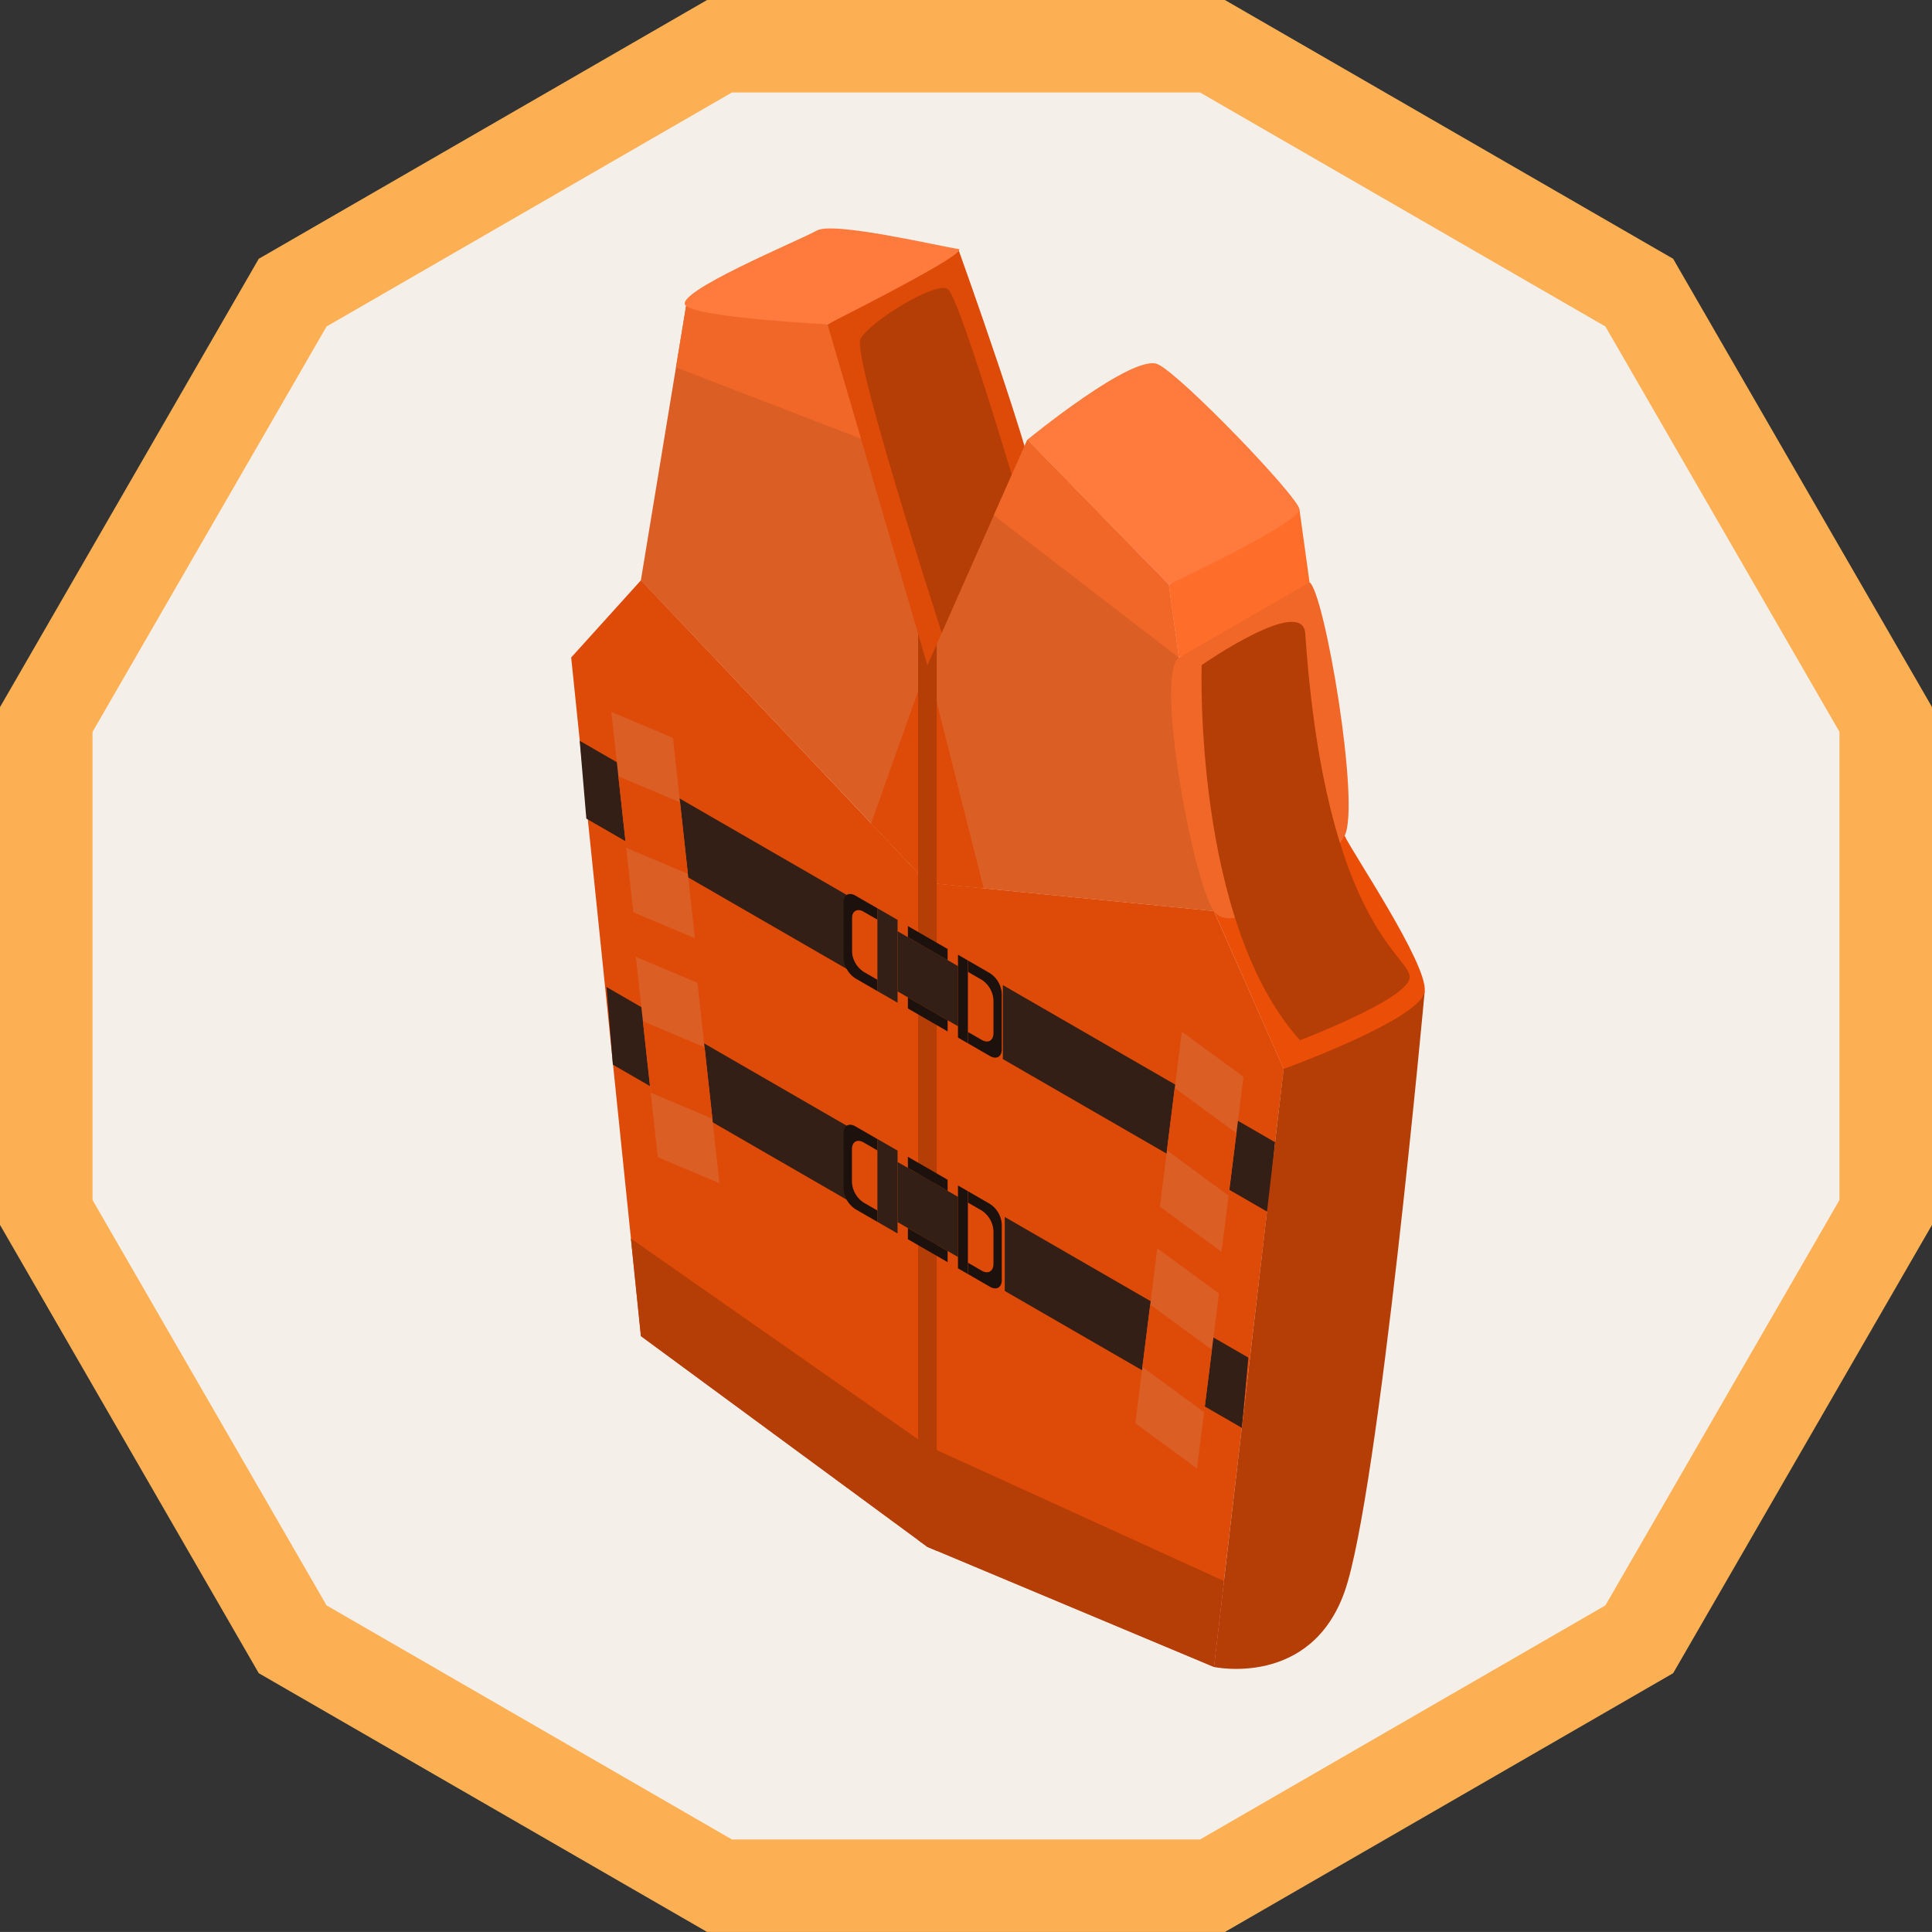 <svg id="Grupo_176748" data-name="Grupo 176748" xmlns="http://www.w3.org/2000/svg" width="107.904" height="107.902" viewBox="0 0 107.904 107.902">
  <rect x="0" y="0" width="107.904" height="107.902" fill="#333333" stroke="none"/>
  <g id="Grupo_176737" data-name="Grupo 176737">
    <path id="Trazado_604768" data-name="Trazado 604768" d="M380.921,1072.967v-27.528l13.765-23.841,23.836-13.762h27.536l23.837,13.762,13.768,23.837v27.532l-13.768,23.843-23.837,13.764H418.522l-23.836-13.764Z" transform="translate(-378.341 -1005.253)" fill="#f4efe9"/>
    <path id="Trazado_604769" data-name="Trazado 604769" d="M378.653,1045.059v28.917l14.452,25.039,25.04,14.452h28.921l25.034-14.452,14.458-25.039v-28.921L472.1,1020.019l-25.034-14.454H418.144l-25.04,14.454Zm5.168,1.383,13.071-22.642,22.639-13.069h26.147l22.638,13.069,13.073,22.638v26.149l-13.073,22.641L445.679,1108.3H419.531l-22.639-13.072-13.071-22.641Z" transform="translate(-378.653 -1005.565)" fill="#fdb053"/>
  </g>
  <g id="Grupo_176747" data-name="Grupo 176747" transform="translate(31.898 12.758)">
    <path id="Trazado_604770" data-name="Trazado 604770" d="M426.58,1017.784s4.507,12.536,4.495,14.3-4.479,9.772-6.215,8.952S419.276,1022,419.276,1022Z" transform="translate(-404.962 -1016.642)" fill="#de4a07"/>
    <path id="Trazado_604771" data-name="Trazado 604771" d="M426.212,1041.343s-5.851-17.823-5.308-18.8,4.17-3.207,4.867-2.789,4.6,13.8,4.6,13.8Z" transform="translate(-404.742 -1016.378)" fill="#b53d06"/>
    <g id="Grupo_176746" data-name="Grupo 176746" transform="translate(0 4.329)">
      <g id="Grupo_176740" data-name="Grupo 176740">
        <path id="Trazado_604772" data-name="Trazado 604772" d="M426.121,1040.647V1052.8l-.519-.55-15.484-16.345,1.96-11.891.566-3.43,7.893,1.024L422.41,1028l3.191,10.885Z" transform="translate(-406.222 -1020.586)" fill="#db5e25"/>
        <path id="Trazado_604773" data-name="Trazado 604773" d="M426.592,1050.948v37.09l-16-11.771-.558-5.447-1-9.709-.449-4.391-.96-9.311-.449-4.391-.48-4.651,3.9-4.315Z" transform="translate(-406.693 -1018.733)" fill="#de4a07"/>
        <path id="Trazado_604774" data-name="Trazado 604774" d="M421.422,1047.058l3.143-8.84v12.159Z" transform="translate(-404.666 -1018.159)" fill="#de4a07"/>
        <path id="Trazado_604775" data-name="Trazado 604775" d="M422.173,1028l-10.333-3.98.566-3.43,7.893,1.024Z" transform="translate(-405.985 -1020.586)" fill="#f06728"/>
        <path id="Trazado_604776" data-name="Trazado 604776" d="M422.319,1050.713v4.132l-14.834-8.564-.37-4.346Z" transform="translate(-406.635 -1017.648)" fill="#331f15"/>
        <g id="Grupo_176738" data-name="Grupo 176738" transform="translate(2.246 22.673)">
          <path id="Trazado_604777" data-name="Trazado 604777" d="M413.336,1053.158l-3.444-1.452-1.225-11.19,3.444,1.452Z" transform="translate(-408.668 -1040.516)" fill="#db5e25"/>
          <path id="Trazado_604778" data-name="Trazado 604778" d="M412.894,1049.121l-3.444-1.452-.436-3.987,3.444,1.452Z" transform="translate(-408.62 -1040.081)" fill="#de4a07"/>
        </g>
        <path id="Trazado_604779" data-name="Trazado 604779" d="M422.031,1061.877v4.132l-13.246-7.648-.358-4.339Z" transform="translate(-406.454 -1015.985)" fill="#331f15"/>
        <g id="Grupo_176739" data-name="Grupo 176739" transform="translate(3.615 36.352)">
          <path id="Trazado_604780" data-name="Trazado 604780" d="M414.539,1065.183l-3.444-1.452-1.225-11.19,3.444,1.452Z" transform="translate(-409.871 -1052.541)" fill="#db5e25"/>
          <path id="Trazado_604781" data-name="Trazado 604781" d="M414.1,1061.146l-3.444-1.452-.436-3.987,3.444,1.452Z" transform="translate(-409.823 -1052.105)" fill="#de4a07"/>
        </g>
        <path id="Trazado_604782" data-name="Trazado 604782" d="M426.188,1077.948v5.644l-.519-.38-15.484-11.39-.558-5.447,16.042,11.211Z" transform="translate(-406.289 -1014.286)" fill="#b53d06"/>
      </g>
      <g id="Grupo_176743" data-name="Grupo 176743" transform="translate(19.898 7.472)">
        <path id="Trazado_604783" data-name="Trazado 604783" d="M440.188,1053.481l-12.858-1.27-2.626-.264-.519-.049v-12.155l.519-1.167,3.191-7.2,1.874-4.222,7.893,8.09.565,4.083Z" transform="translate(-424.184 -1027.154)" fill="#db5e25"/>
        <path id="Trazado_604784" data-name="Trazado 604784" d="M444.084,1059.3l-.48,4.1-.449,3.873-.96,8.2-.411,3.555-.039.317-1,8.555-.558,4.8-15.484-6.489-.519-.219v-37.09l.519.049,2.626.264,12.858,1.27Z" transform="translate(-424.184 -1024.161)" fill="#de4a07"/>
        <path id="Trazado_604785" data-name="Trazado 604785" d="M427.327,1050.687l-3.143-12.469v12.159Z" transform="translate(-424.185 -1025.632)" fill="#de4a07"/>
        <path id="Trazado_604786" data-name="Trazado 604786" d="M427.445,1031.375l10.333,7.951-.565-4.083-7.893-8.09Z" transform="translate(-423.736 -1027.154)" fill="#f06728"/>
        <path id="Trazado_604787" data-name="Trazado 604787" d="M427.889,1053.929v4.132l14.834,8.564.37-3.919Z" transform="translate(-423.675 -1023.47)" fill="#331f15"/>
        <g id="Grupo_176741" data-name="Grupo 176741" transform="translate(12.983 33.059)">
          <path id="Trazado_604788" data-name="Trazado 604788" d="M435.6,1065.99l3.444,2.525,1.225-9.776-3.444-2.525Z" transform="translate(-435.598 -1056.215)" fill="#db5e25"/>
          <path id="Trazado_604789" data-name="Trazado 604789" d="M435.944,1062.464l3.444,2.525.436-3.484-3.444-2.524Z" transform="translate(-435.55 -1055.834)" fill="#de4a07"/>
        </g>
        <path id="Trazado_604790" data-name="Trazado 604790" d="M427.983,1065.314v4.132l13.246,7.648.358-3.925Z" transform="translate(-423.662 -1021.904)" fill="#331f15"/>
        <g id="Grupo_176742" data-name="Grupo 176742" transform="translate(11.615 45.157)">
          <path id="Trazado_604791" data-name="Trazado 604791" d="M434.394,1076.625l3.444,2.525,1.225-9.776-3.444-2.525Z" transform="translate(-434.394 -1066.849)" fill="#db5e25"/>
          <path id="Trazado_604792" data-name="Trazado 604792" d="M434.741,1073.1l3.444,2.525.436-3.483-3.444-2.525Z" transform="translate(-434.347 -1066.469)" fill="#de4a07"/>
        </g>
        <path id="Trazado_604793" data-name="Trazado 604793" d="M440.746,1084.1l-.558,4.8-15.484-6.489-.519-.219v-5.644l.519.237Z" transform="translate(-424.184 -1020.358)" fill="#b53d06"/>
      </g>
      <path id="Trazado_604794" data-name="Trazado 604794" d="M424.767,1037.267V1087.9l-.519-.219-.519-.38v-50.631l.519,1.766Z" transform="translate(-404.349 -1018.373)" fill="#b53d06"/>
      <g id="Grupo_176744" data-name="Grupo 176744" transform="translate(15.218 32.842)">
        <path id="Trazado_604795" data-name="Trazado 604795" d="M422.856,1055.433l-1.126-.65v-4.627l1.126.65Z" transform="translate(-419.842 -1049.359)" fill="#331f15"/>
        <path id="Trazado_604796" data-name="Trazado 604796" d="M426.093,1056.591l-3.374-1.948v-3.359l3.374,1.948Z" transform="translate(-419.705 -1049.203)" fill="#331f15"/>
        <path id="Trazado_604797" data-name="Trazado 604797" d="M425.446,1052.934l-2.219-1.281v-.622l2.219,1.281Z" transform="translate(-419.636 -1049.238)" fill="#1c110c"/>
        <path id="Trazado_604798" data-name="Trazado 604798" d="M425.446,1056.433l-2.219-1.281v-.622l2.219,1.281Z" transform="translate(-419.636 -1048.757)" fill="#1c110c"/>
        <path id="Trazado_604799" data-name="Trazado 604799" d="M420.536,1050.825v1.835a1.457,1.457,0,0,0,.656,1.144l.767.443v.633l-1.226-.708a1.459,1.459,0,0,1-.663-1.141v-3.108c0-.417.3-.588.663-.376l1.226.709v.634l-.767-.442C420.831,1050.237,420.536,1050.407,420.536,1050.825Z" transform="translate(-420.07 -1049.455)" fill="#1c110c"/>
        <path id="Trazado_604800" data-name="Trazado 604800" d="M427.6,1056.776v-1.835a1.452,1.452,0,0,0-.658-1.143l-.766-.442v-.634l1.226.708a1.458,1.458,0,0,1,.662,1.142v3.107c0,.419-.295.589-.662.377l-1.226-.708v-.634l.766.441C427.3,1057.365,427.6,1057.2,427.6,1056.776Z" transform="translate(-419.23 -1049.006)" fill="#1c110c"/>
        <path id="Trazado_604801" data-name="Trazado 604801" d="M426.239,1057.386l-.554-.32v-4.627l.554.32Z" transform="translate(-419.297 -1049.045)" fill="#1c110c"/>
      </g>
      <g id="Grupo_176745" data-name="Grupo 176745" transform="translate(15.218 45.73)">
        <path id="Trazado_604802" data-name="Trazado 604802" d="M422.856,1066.762l-1.126-.65v-4.627l1.126.65Z" transform="translate(-419.842 -1060.688)" fill="#331f15"/>
        <path id="Trazado_604803" data-name="Trazado 604803" d="M426.093,1067.92l-3.374-1.948v-3.359l3.374,1.948Z" transform="translate(-419.705 -1060.533)" fill="#331f15"/>
        <path id="Trazado_604804" data-name="Trazado 604804" d="M425.446,1064.263l-2.219-1.281v-.622l2.219,1.281Z" transform="translate(-419.636 -1060.568)" fill="#1c110c"/>
        <path id="Trazado_604805" data-name="Trazado 604805" d="M425.446,1067.762l-2.219-1.281v-.622l2.219,1.281Z" transform="translate(-419.636 -1060.086)" fill="#1c110c"/>
        <path id="Trazado_604806" data-name="Trazado 604806" d="M420.536,1062.155v1.834a1.458,1.458,0,0,0,.656,1.145l.767.442v.634l-1.226-.709a1.456,1.456,0,0,1-.663-1.141v-3.108c0-.417.3-.588.663-.375l1.226.708v.634l-.767-.443C420.831,1061.565,420.536,1061.736,420.536,1062.155Z" transform="translate(-420.07 -1060.784)" fill="#1c110c"/>
        <path id="Trazado_604807" data-name="Trazado 604807" d="M427.6,1068.105v-1.834a1.456,1.456,0,0,0-.658-1.145l-.766-.442v-.634l1.226.709a1.455,1.455,0,0,1,.662,1.141v3.107c0,.419-.295.589-.662.377l-1.226-.708v-.634l.766.443C427.3,1068.695,427.6,1068.524,427.6,1068.105Z" transform="translate(-419.23 -1060.335)" fill="#1c110c"/>
        <path id="Trazado_604808" data-name="Trazado 604808" d="M426.239,1068.715l-.554-.32v-4.627l.554.32Z" transform="translate(-419.297 -1060.374)" fill="#1c110c"/>
      </g>
    </g>
    <path id="Trazado_604809" data-name="Trazado 604809" d="M438.252,1091.972s5.4,1.169,7.3-4.211,4.473-33.537,4.473-33.537-7.774,3.438-7.881,4.348S438.252,1091.972,438.252,1091.972Z" transform="translate(-402.351 -1011.628)" fill="#b53d06"/>
    <path id="Trazado_604810" data-name="Trazado 604810" d="M438.252,1050.818s6.923-5.075,7.3-4.211,4.619,7.124,4.473,8.678-7.881,4.348-7.881,4.348Z" transform="translate(-402.351 -1012.69)" fill="#eb4e07"/>
    <path id="Trazado_604811" data-name="Trazado 604811" d="M436.581,1038.369s6.46-4.777,7.3-4.21,2.854,12.425,1.96,14.154-6.112,5.911-7.3,4.211S435.241,1039.33,436.581,1038.369Z" transform="translate(-402.64 -1014.395)" fill="#f06728"/>
    <path id="Trazado_604812" data-name="Trazado 604812" d="M436.032,1034.775l7.3-4.211.565,4.083-7.3,4.211Z" transform="translate(-402.656 -1014.883)" fill="#ff6d2a"/>
    <path id="Trazado_604813" data-name="Trazado 604813" d="M429.093,1027.671s5.94-4.876,7.3-4.211,7.791,7.359,7.893,8.089-7.3,4.211-7.3,4.211Z" transform="translate(-403.611 -1015.869)" fill="#ff7a3d"/>
    <path id="Trazado_604814" data-name="Trazado 604814" d="M420.24,1022.134s8.194-4.1,7.3-4.211-6.964-1.558-7.894-1.024-8.2,3.528-7.3,4.211S420.24,1022.134,420.24,1022.134Z" transform="translate(-405.925 -1016.78)" fill="#ff7a3d"/>
    <path id="Trazado_604815" data-name="Trazado 604815" d="M437.651,1038.51s-.474,14.309,5.489,20.952c0,0,5.853-2.221,6.118-3.434s-4.686-2.654-5.822-19.281C443.288,1034.581,437.651,1038.51,437.651,1038.51Z" transform="translate(-402.435 -1014.122)" fill="#b53d06"/>
  </g>
</svg>

